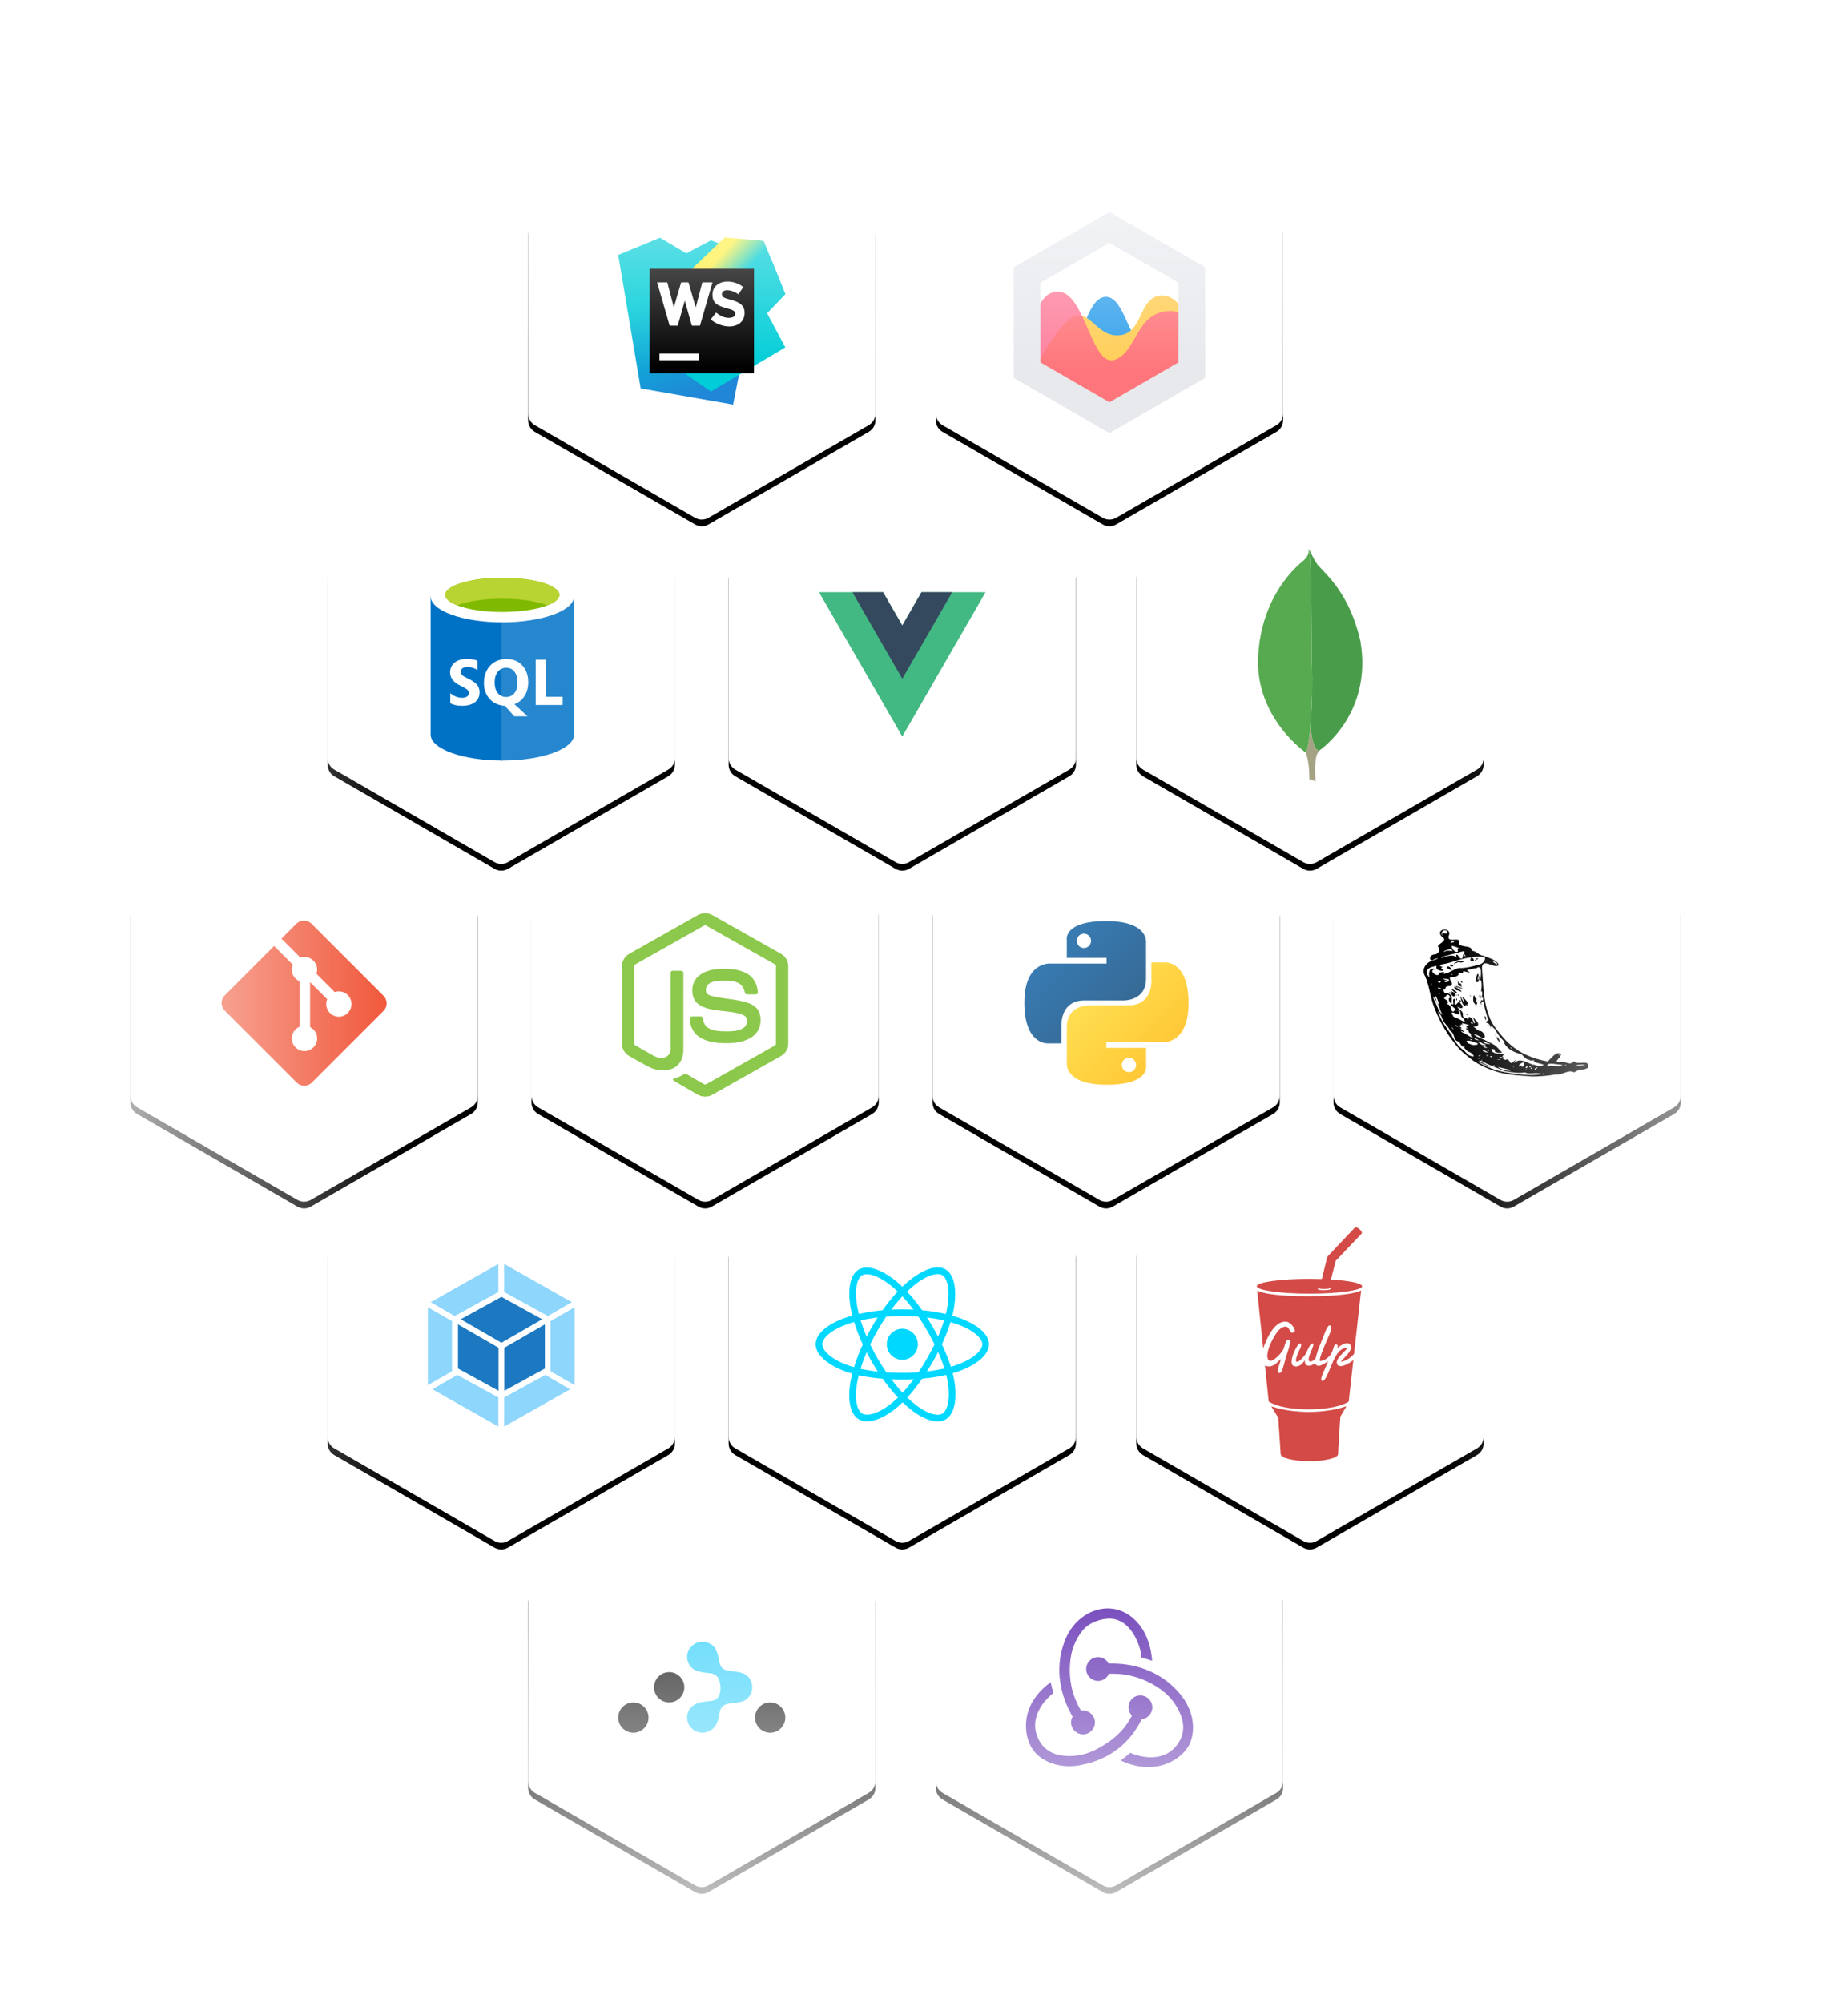 <svg width="553px" height="599px" viewBox="0 0 553 599" version="1.1" xmlns="http://www.w3.org/2000/svg" xmlns:xlink="http://www.w3.org/1999/xlink">
    <defs>
        <path d="M62,1.155 L109.962,28.845 C111.199,29.56 111.962,30.88 111.962,32.309 L111.962,87.691 C111.962,89.12 111.199,90.44 109.962,91.155 L62,118.845 C60.762,119.56 59.238,119.56 58,118.845 L10.038,91.155 C8.801,90.44 8.038,89.12 8.038,87.691 L8.038,32.309 C8.038,30.88 8.801,29.56 10.038,28.845 L58,1.155 C59.238,0.44 60.762,0.44 62,1.155 Z" id="path-1"></path>
        <filter x="-10.8%" y="-9.2%" width="121.7%" height="121.7%" filterUnits="objectBoundingBox" id="filter-2">
            <feOffset dx="0" dy="2" in="SourceAlpha" result="shadowOffsetOuter1"></feOffset>
            <feGaussianBlur stdDeviation="4" in="shadowOffsetOuter1" result="shadowBlurOuter1"></feGaussianBlur>
            <feColorMatrix values="0 0 0 0 0   0 0 0 0 0   0 0 0 0 0  0 0 0 0.1 0" type="matrix" in="shadowBlurOuter1"></feColorMatrix>
        </filter>
        <linearGradient x1="12.959%" y1="11.995%" x2="79.639%" y2="78.234%" id="linearGradient-3">
            <stop stop-color="#387EB8" offset="0%"></stop>
            <stop stop-color="#366994" offset="100%"></stop>
        </linearGradient>
        <linearGradient x1="19.128%" y1="20.545%" x2="90.742%" y2="88.474%" id="linearGradient-4">
            <stop stop-color="#FFE052" offset="0%"></stop>
            <stop stop-color="#FFC331" offset="100%"></stop>
        </linearGradient>
        <path d="M62,1.155 L109.962,28.845 C111.199,29.56 111.962,30.88 111.962,32.309 L111.962,87.691 C111.962,89.12 111.199,90.44 109.962,91.155 L62,118.845 C60.762,119.56 59.238,119.56 58,118.845 L10.038,91.155 C8.801,90.44 8.038,89.12 8.038,87.691 L8.038,32.309 C8.038,30.88 8.801,29.56 10.038,28.845 L58,1.155 C59.238,0.44 60.762,0.44 62,1.155 Z" id="path-5"></path>
        <filter x="-10.8%" y="-9.2%" width="121.7%" height="121.7%" filterUnits="objectBoundingBox" id="filter-6">
            <feOffset dx="0" dy="2" in="SourceAlpha" result="shadowOffsetOuter1"></feOffset>
            <feGaussianBlur stdDeviation="4" in="shadowOffsetOuter1" result="shadowBlurOuter1"></feGaussianBlur>
            <feColorMatrix values="0 0 0 0 0   0 0 0 0 0   0 0 0 0 0  0 0 0 0.1 0" type="matrix" in="shadowBlurOuter1"></feColorMatrix>
        </filter>
        <path d="M62,1.155 L109.962,28.845 C111.199,29.56 111.962,30.88 111.962,32.309 L111.962,87.691 C111.962,89.12 111.199,90.44 109.962,91.155 L62,118.845 C60.762,119.56 59.238,119.56 58,118.845 L10.038,91.155 C8.801,90.44 8.038,89.12 8.038,87.691 L8.038,32.309 C8.038,30.88 8.801,29.56 10.038,28.845 L58,1.155 C59.238,0.44 60.762,0.44 62,1.155 Z" id="path-7"></path>
        <filter x="-10.8%" y="-9.2%" width="121.7%" height="121.7%" filterUnits="objectBoundingBox" id="filter-8">
            <feOffset dx="0" dy="2" in="SourceAlpha" result="shadowOffsetOuter1"></feOffset>
            <feGaussianBlur stdDeviation="4" in="shadowOffsetOuter1" result="shadowBlurOuter1"></feGaussianBlur>
            <feColorMatrix values="0 0 0 0 0   0 0 0 0 0   0 0 0 0 0  0 0 0 0.1 0" type="matrix" in="shadowBlurOuter1"></feColorMatrix>
        </filter>
        <path d="M62,1.155 L109.962,28.845 C111.199,29.56 111.962,30.88 111.962,32.309 L111.962,87.691 C111.962,89.12 111.199,90.44 109.962,91.155 L62,118.845 C60.762,119.56 59.238,119.56 58,118.845 L10.038,91.155 C8.801,90.44 8.038,89.12 8.038,87.691 L8.038,32.309 C8.038,30.88 8.801,29.56 10.038,28.845 L58,1.155 C59.238,0.44 60.762,0.44 62,1.155 Z" id="path-9"></path>
        <filter x="-10.8%" y="-9.2%" width="121.7%" height="121.7%" filterUnits="objectBoundingBox" id="filter-10">
            <feOffset dx="0" dy="2" in="SourceAlpha" result="shadowOffsetOuter1"></feOffset>
            <feGaussianBlur stdDeviation="4" in="shadowOffsetOuter1" result="shadowBlurOuter1"></feGaussianBlur>
            <feColorMatrix values="0 0 0 0 0   0 0 0 0 0   0 0 0 0 0  0 0 0 0.1 0" type="matrix" in="shadowBlurOuter1"></feColorMatrix>
        </filter>
        <path d="M62,1.155 L109.962,28.845 C111.199,29.56 111.962,30.88 111.962,32.309 L111.962,87.691 C111.962,89.12 111.199,90.44 109.962,91.155 L62,118.845 C60.762,119.56 59.238,119.56 58,118.845 L10.038,91.155 C8.801,90.44 8.038,89.12 8.038,87.691 L8.038,32.309 C8.038,30.88 8.801,29.56 10.038,28.845 L58,1.155 C59.238,0.44 60.762,0.44 62,1.155 Z" id="path-11"></path>
        <filter x="-10.8%" y="-9.2%" width="121.7%" height="121.7%" filterUnits="objectBoundingBox" id="filter-12">
            <feOffset dx="0" dy="2" in="SourceAlpha" result="shadowOffsetOuter1"></feOffset>
            <feGaussianBlur stdDeviation="4" in="shadowOffsetOuter1" result="shadowBlurOuter1"></feGaussianBlur>
            <feColorMatrix values="0 0 0 0 0   0 0 0 0 0   0 0 0 0 0  0 0 0 0.1 0" type="matrix" in="shadowBlurOuter1"></feColorMatrix>
        </filter>
        <path d="M62,1.155 L109.962,28.845 C111.199,29.56 111.962,30.88 111.962,32.309 L111.962,87.691 C111.962,89.12 111.199,90.44 109.962,91.155 L62,118.845 C60.762,119.56 59.238,119.56 58,118.845 L10.038,91.155 C8.801,90.44 8.038,89.12 8.038,87.691 L8.038,32.309 C8.038,30.88 8.801,29.56 10.038,28.845 L58,1.155 C59.238,0.44 60.762,0.44 62,1.155 Z" id="path-13"></path>
        <filter x="-10.8%" y="-9.2%" width="121.7%" height="121.7%" filterUnits="objectBoundingBox" id="filter-14">
            <feOffset dx="0" dy="2" in="SourceAlpha" result="shadowOffsetOuter1"></feOffset>
            <feGaussianBlur stdDeviation="4" in="shadowOffsetOuter1" result="shadowBlurOuter1"></feGaussianBlur>
            <feColorMatrix values="0 0 0 0 0   0 0 0 0 0   0 0 0 0 0  0 0 0 0.1 0" type="matrix" in="shadowBlurOuter1"></feColorMatrix>
        </filter>
        <path d="M62,1.155 L109.962,28.845 C111.199,29.56 111.962,30.88 111.962,32.309 L111.962,87.691 C111.962,89.12 111.199,90.44 109.962,91.155 L62,118.845 C60.762,119.56 59.238,119.56 58,118.845 L10.038,91.155 C8.801,90.44 8.038,89.12 8.038,87.691 L8.038,32.309 C8.038,30.88 8.801,29.56 10.038,28.845 L58,1.155 C59.238,0.44 60.762,0.44 62,1.155 Z" id="path-15"></path>
        <filter x="-10.8%" y="-9.2%" width="121.7%" height="121.7%" filterUnits="objectBoundingBox" id="filter-16">
            <feOffset dx="0" dy="2" in="SourceAlpha" result="shadowOffsetOuter1"></feOffset>
            <feGaussianBlur stdDeviation="4" in="shadowOffsetOuter1" result="shadowBlurOuter1"></feGaussianBlur>
            <feColorMatrix values="0 0 0 0 0   0 0 0 0 0   0 0 0 0 0  0 0 0 0.1 0" type="matrix" in="shadowBlurOuter1"></feColorMatrix>
        </filter>
        <path d="M62,1.155 L109.962,28.845 C111.199,29.56 111.962,30.88 111.962,32.309 L111.962,87.691 C111.962,89.12 111.199,90.44 109.962,91.155 L62,118.845 C60.762,119.56 59.238,119.56 58,118.845 L10.038,91.155 C8.801,90.44 8.038,89.12 8.038,87.691 L8.038,32.309 C8.038,30.88 8.801,29.56 10.038,28.845 L58,1.155 C59.238,0.44 60.762,0.44 62,1.155 Z" id="path-17"></path>
        <filter x="-10.8%" y="-9.2%" width="121.7%" height="121.7%" filterUnits="objectBoundingBox" id="filter-18">
            <feOffset dx="0" dy="2" in="SourceAlpha" result="shadowOffsetOuter1"></feOffset>
            <feGaussianBlur stdDeviation="4" in="shadowOffsetOuter1" result="shadowBlurOuter1"></feGaussianBlur>
            <feColorMatrix values="0 0 0 0 0   0 0 0 0 0   0 0 0 0 0  0 0 0 0.1 0" type="matrix" in="shadowBlurOuter1"></feColorMatrix>
        </filter>
        <path d="M62,1.155 L109.962,28.845 C111.199,29.56 111.962,30.88 111.962,32.309 L111.962,87.691 C111.962,89.12 111.199,90.44 109.962,91.155 L62,118.845 C60.762,119.56 59.238,119.56 58,118.845 L10.038,91.155 C8.801,90.44 8.038,89.12 8.038,87.691 L8.038,32.309 C8.038,30.88 8.801,29.56 10.038,28.845 L58,1.155 C59.238,0.44 60.762,0.44 62,1.155 Z" id="path-19"></path>
        <filter x="-10.8%" y="-9.2%" width="121.7%" height="121.7%" filterUnits="objectBoundingBox" id="filter-20">
            <feOffset dx="0" dy="2" in="SourceAlpha" result="shadowOffsetOuter1"></feOffset>
            <feGaussianBlur stdDeviation="4" in="shadowOffsetOuter1" result="shadowBlurOuter1"></feGaussianBlur>
            <feColorMatrix values="0 0 0 0 0   0 0 0 0 0   0 0 0 0 0  0 0 0 0.1 0" type="matrix" in="shadowBlurOuter1"></feColorMatrix>
        </filter>
        <path d="M62,1.155 L109.962,28.845 C111.199,29.56 111.962,30.88 111.962,32.309 L111.962,87.691 C111.962,89.12 111.199,90.44 109.962,91.155 L62,118.845 C60.762,119.56 59.238,119.56 58,118.845 L10.038,91.155 C8.801,90.44 8.038,89.12 8.038,87.691 L8.038,32.309 C8.038,30.88 8.801,29.56 10.038,28.845 L58,1.155 C59.238,0.44 60.762,0.44 62,1.155 Z" id="path-21"></path>
        <filter x="-10.8%" y="-9.2%" width="121.7%" height="121.7%" filterUnits="objectBoundingBox" id="filter-22">
            <feOffset dx="0" dy="2" in="SourceAlpha" result="shadowOffsetOuter1"></feOffset>
            <feGaussianBlur stdDeviation="4" in="shadowOffsetOuter1" result="shadowBlurOuter1"></feGaussianBlur>
            <feColorMatrix values="0 0 0 0 0   0 0 0 0 0   0 0 0 0 0  0 0 0 0.1 0" type="matrix" in="shadowBlurOuter1"></feColorMatrix>
        </filter>
        <path d="M62,1.155 L109.962,28.845 C111.199,29.56 111.962,30.88 111.962,32.309 L111.962,87.691 C111.962,89.12 111.199,90.44 109.962,91.155 L62,118.845 C60.762,119.56 59.238,119.56 58,118.845 L10.038,91.155 C8.801,90.44 8.038,89.12 8.038,87.691 L8.038,32.309 C8.038,30.88 8.801,29.56 10.038,28.845 L58,1.155 C59.238,0.44 60.762,0.44 62,1.155 Z" id="path-23"></path>
        <filter x="-10.8%" y="-9.2%" width="121.7%" height="121.7%" filterUnits="objectBoundingBox" id="filter-24">
            <feOffset dx="0" dy="2" in="SourceAlpha" result="shadowOffsetOuter1"></feOffset>
            <feGaussianBlur stdDeviation="4" in="shadowOffsetOuter1" result="shadowBlurOuter1"></feGaussianBlur>
            <feColorMatrix values="0 0 0 0 0   0 0 0 0 0   0 0 0 0 0  0 0 0 0.1 0" type="matrix" in="shadowBlurOuter1"></feColorMatrix>
        </filter>
        <path d="M62,1.155 L109.962,28.845 C111.199,29.56 111.962,30.88 111.962,32.309 L111.962,87.691 C111.962,89.12 111.199,90.44 109.962,91.155 L62,118.845 C60.762,119.56 59.238,119.56 58,118.845 L10.038,91.155 C8.801,90.44 8.038,89.12 8.038,87.691 L8.038,32.309 C8.038,30.88 8.801,29.56 10.038,28.845 L58,1.155 C59.238,0.44 60.762,0.44 62,1.155 Z" id="path-25"></path>
        <filter x="-10.8%" y="-9.2%" width="121.7%" height="121.7%" filterUnits="objectBoundingBox" id="filter-26">
            <feOffset dx="0" dy="2" in="SourceAlpha" result="shadowOffsetOuter1"></feOffset>
            <feGaussianBlur stdDeviation="4" in="shadowOffsetOuter1" result="shadowBlurOuter1"></feGaussianBlur>
            <feColorMatrix values="0 0 0 0 0   0 0 0 0 0   0 0 0 0 0  0 0 0 0.1 0" type="matrix" in="shadowBlurOuter1"></feColorMatrix>
        </filter>
        <path d="M62,1.155 L109.962,28.845 C111.199,29.56 111.962,30.88 111.962,32.309 L111.962,87.691 C111.962,89.12 111.199,90.44 109.962,91.155 L62,118.845 C60.762,119.56 59.238,119.56 58,118.845 L10.038,91.155 C8.801,90.44 8.038,89.12 8.038,87.691 L8.038,32.309 C8.038,30.88 8.801,29.56 10.038,28.845 L58,1.155 C59.238,0.44 60.762,0.44 62,1.155 Z" id="path-27"></path>
        <filter x="-10.8%" y="-9.2%" width="121.7%" height="121.7%" filterUnits="objectBoundingBox" id="filter-28">
            <feOffset dx="0" dy="2" in="SourceAlpha" result="shadowOffsetOuter1"></feOffset>
            <feGaussianBlur stdDeviation="4" in="shadowOffsetOuter1" result="shadowBlurOuter1"></feGaussianBlur>
            <feColorMatrix values="0 0 0 0 0   0 0 0 0 0   0 0 0 0 0  0 0 0 0.1 0" type="matrix" in="shadowBlurOuter1"></feColorMatrix>
        </filter>
        <path d="M62,1.155 L109.962,28.845 C111.199,29.56 111.962,30.88 111.962,32.309 L111.962,87.691 C111.962,89.12 111.199,90.44 109.962,91.155 L62,118.845 C60.762,119.56 59.238,119.56 58,118.845 L10.038,91.155 C8.801,90.44 8.038,89.12 8.038,87.691 L8.038,32.309 C8.038,30.88 8.801,29.56 10.038,28.845 L58,1.155 C59.238,0.44 60.762,0.44 62,1.155 Z" id="path-29"></path>
        <filter x="-10.8%" y="-9.2%" width="121.7%" height="121.7%" filterUnits="objectBoundingBox" id="filter-30">
            <feOffset dx="0" dy="2" in="SourceAlpha" result="shadowOffsetOuter1"></feOffset>
            <feGaussianBlur stdDeviation="4" in="shadowOffsetOuter1" result="shadowBlurOuter1"></feGaussianBlur>
            <feColorMatrix values="0 0 0 0 0   0 0 0 0 0   0 0 0 0 0  0 0 0 0.1 0" type="matrix" in="shadowBlurOuter1"></feColorMatrix>
        </filter>
        <linearGradient x1="41.703%" y1="1.925%" x2="71.876%" y2="95.235%" id="linearGradient-31">
            <stop stop-color="#00CDD7" offset="28%"></stop>
            <stop stop-color="#2086D7" offset="94%"></stop>
        </linearGradient>
        <linearGradient x1="22.489%" y1="15.127%" x2="82.877%" y2="84.763%" id="linearGradient-32">
            <stop stop-color="#FFF045" offset="14%"></stop>
            <stop stop-color="#00CDD7" offset="37%"></stop>
        </linearGradient>
        <linearGradient x1="11171%" y1="-27691.798%" x2="11907%" y2="-28759.626%" id="linearGradient-33">
            <stop stop-color="#00CDD7" offset="28%"></stop>
            <stop stop-color="#2086D7" offset="94%"></stop>
        </linearGradient>
        <linearGradient x1="100%" y1="46.339%" x2="0%" y2="46.339%" id="linearGradient-34">
            <stop stop-color="#FFFFFF" offset="0%"></stop>
            <stop stop-color="#FFFFFF" stop-opacity="0" offset="100%"></stop>
        </linearGradient>
    </defs>
    <g id="Welcome" stroke="none" stroke-width="1" fill="none" fill-rule="evenodd">
        <g id="Desktop" transform="translate(-236, -1898)">
            <g id="Skills" transform="translate(236, 1898)">
                <g id="Group-11" transform="translate(271, 240)">
                    <g id="Polygon-Copy">
                        <use fill="black" fill-opacity="1" filter="url(#filter-2)" xlink:href="#path-1"></use>
                        <use fill="#FFFFFF" fill-rule="evenodd" xlink:href="#path-1"></use>
                    </g>
                    <g id="python" transform="translate(35, 35)" fill-rule="nonzero">
                        <path d="M24.917,0.446 C12.444,0.446 13.223,5.864 13.223,5.864 L13.237,11.476 L25.139,11.476 L25.139,13.162 L8.509,13.162 C8.509,13.162 0.528,12.255 0.528,24.861 C0.528,37.467 7.494,37.02 7.494,37.02 L11.651,37.02 L11.651,31.17 C11.651,31.17 11.427,24.192 18.506,24.192 L30.312,24.192 C30.312,24.192 36.944,24.3 36.944,17.772 L36.944,6.978 C36.944,6.978 37.951,0.446 24.917,0.446 Z M18.354,4.22 C19.538,4.22 20.495,5.179 20.495,6.365 C20.495,7.551 19.538,8.51 18.354,8.51 C17.169,8.51 16.212,7.551 16.212,6.365 C16.212,5.179 17.169,4.22 18.354,4.22 Z" id="path8615" fill="url(#linearGradient-3)"></path>
                        <path d="M25.271,49.402 C37.744,49.402 36.965,43.985 36.965,43.985 L36.951,38.372 L25.048,38.372 L25.048,36.686 L41.678,36.686 C41.678,36.686 49.66,37.593 49.66,24.987 C49.66,12.381 42.693,12.828 42.693,12.828 L38.536,12.828 L38.536,18.678 C38.536,18.678 38.76,25.656 31.681,25.656 L19.876,25.656 C19.876,25.656 13.243,25.548 13.243,32.076 L13.243,42.87 C13.243,42.87 12.236,49.402 25.271,49.402 Z M31.834,45.628 C30.65,45.628 29.693,44.669 29.693,43.483 C29.693,42.297 30.65,41.338 31.834,41.338 C33.018,41.338 33.975,42.297 33.975,43.483 C33.975,44.669 33.018,45.628 31.834,45.628 Z" id="path8620" fill="url(#linearGradient-4)"></path>
                    </g>
                </g>
                <g id="Group-10" transform="translate(151, 240)">
                    <g id="Polygon-Copy">
                        <use fill="black" fill-opacity="1" filter="url(#filter-6)" xlink:href="#path-5"></use>
                        <use fill="#FFFFFF" fill-rule="evenodd" xlink:href="#path-5"></use>
                    </g>
                    <g id="Group-3" transform="translate(35, 33)" fill="#8CC84B" fill-rule="nonzero">
                        <path d="M22.755,0.699 C24.114,-0.079 25.886,-0.083 27.244,0.699 C34.079,4.561 40.916,8.417 47.75,12.282 C49.035,13.006 49.895,14.436 49.882,15.917 L49.882,39.153 C49.892,40.696 48.947,42.16 47.591,42.868 C40.778,46.709 33.969,50.554 27.158,54.395 C25.77,55.189 23.963,55.128 22.619,54.269 C20.577,53.085 18.531,51.907 16.488,50.724 C16.071,50.475 15.6,50.277 15.305,49.872 C15.566,49.521 16.032,49.478 16.41,49.324 C17.263,49.053 18.046,48.618 18.829,48.196 C19.027,48.06 19.269,48.112 19.459,48.233 C21.205,49.235 22.936,50.265 24.689,51.257 C25.062,51.473 25.441,51.186 25.761,51.008 C32.446,47.23 39.139,43.466 45.823,39.686 C46.071,39.567 46.208,39.304 46.188,39.033 C46.192,31.368 46.189,23.702 46.19,16.037 C46.218,15.729 46.04,15.446 45.762,15.32 C38.973,11.496 32.188,7.667 25.4,3.843 C25.159,3.678 24.841,3.677 24.6,3.842 C17.812,7.667 11.028,11.5 4.241,15.323 C3.963,15.449 3.777,15.728 3.81,16.037 C3.811,23.702 3.81,31.368 3.81,39.034 C3.786,39.305 3.933,39.563 4.179,39.679 C5.991,40.706 7.804,41.726 9.617,42.75 C10.638,43.3 11.892,43.626 13.017,43.205 C14.009,42.849 14.705,41.836 14.686,40.782 C14.696,33.162 14.682,25.54 14.693,17.921 C14.669,17.583 14.989,17.303 15.318,17.335 C16.189,17.329 17.06,17.323 17.93,17.337 C18.294,17.329 18.544,17.693 18.499,18.034 C18.495,25.703 18.508,33.371 18.493,41.04 C18.495,43.084 17.656,45.308 15.765,46.308 C13.436,47.514 10.558,47.258 8.257,46.101 C6.265,45.107 4.364,43.934 2.408,42.869 C1.048,42.165 0.108,40.695 0.118,39.154 L0.118,15.917 C0.104,14.406 0.998,12.949 2.323,12.236 C9.134,8.392 15.945,4.545 22.755,0.699 Z" id="Shape"></path>
                        <path d="M28.697,16.795 C31.668,16.604 34.848,16.682 37.521,18.145 C39.591,19.267 40.738,21.62 40.775,23.92 C40.717,24.23 40.393,24.401 40.097,24.38 C39.235,24.379 38.373,24.391 37.511,24.374 C37.145,24.388 36.933,24.051 36.887,23.728 C36.639,22.627 36.039,21.538 35.004,21.007 C33.414,20.211 31.571,20.251 29.837,20.268 C28.572,20.335 27.211,20.445 26.139,21.189 C25.316,21.752 25.066,22.89 25.36,23.807 C25.637,24.465 26.396,24.677 27.018,24.873 C30.598,25.809 34.392,25.716 37.903,26.948 C39.357,27.45 40.779,28.427 41.277,29.949 C41.928,31.989 41.643,34.428 40.191,36.066 C39.014,37.414 37.3,38.147 35.59,38.546 C33.315,39.053 30.954,39.066 28.644,38.841 C26.472,38.593 24.211,38.022 22.534,36.542 C21.1,35.297 20.4,33.357 20.469,31.485 C20.486,31.169 20.801,30.948 21.104,30.974 C21.972,30.967 22.84,30.965 23.708,30.975 C24.054,30.95 24.311,31.25 24.329,31.577 C24.489,32.625 24.883,33.725 25.797,34.347 C27.561,35.485 29.775,35.407 31.795,35.439 C33.468,35.364 35.347,35.342 36.712,34.236 C37.433,33.605 37.646,32.55 37.452,31.642 C37.241,30.875 36.439,30.518 35.75,30.284 C32.216,29.166 28.38,29.572 24.88,28.308 C23.459,27.805 22.085,26.856 21.539,25.396 C20.777,23.33 21.126,20.775 22.73,19.192 C24.294,17.618 26.551,17.012 28.697,16.795 L28.697,16.795 Z" id="Shape"></path>
                    </g>
                </g>
                <g id="Group-7" transform="translate(210, 139)">
                    <g id="Polygon">
                        <use fill="black" fill-opacity="1" filter="url(#filter-8)" xlink:href="#path-7"></use>
                        <use fill="#FFFFFF" fill-rule="evenodd" xlink:href="#path-7"></use>
                    </g>
                    <g id="vue-logo" transform="translate(35, 38)" fill-rule="nonzero">
                        <polygon id="Shape" fill="#42B883" points="30.752 0.087 25 10.07 19.248 0.087 0.07 0.087 25 43.269 49.93 0.087"></polygon>
                        <polygon id="Shape" fill="#35495E" points="30.752 0.087 25 10.07 19.248 0.087 10.052 0.087 25 25.997 39.948 0.087"></polygon>
                    </g>
                </g>
                <g id="Group-14" transform="translate(210, 342)">
                    <g id="Polygon">
                        <use fill="black" fill-opacity="1" filter="url(#filter-10)" xlink:href="#path-9"></use>
                        <use fill="#FFFFFF" fill-rule="evenodd" xlink:href="#path-9"></use>
                    </g>
                    <g id="react" transform="translate(35, 38)">
                        <g id="logo-(1)">
                            <ellipse id="Oval" fill="#00D8FF" fill-rule="nonzero" cx="25.003" cy="22.012" rx="4.654" ry="4.647"></ellipse>
                            <path d="M25.003,12.564 C31.251,12.564 37.055,13.459 41.432,14.964 C46.705,16.776 49.947,19.524 49.947,22.012 C49.947,24.605 46.511,27.524 40.849,29.398 C36.567,30.814 30.934,31.553 25.003,31.553 C18.922,31.553 13.163,30.859 8.835,29.382 C3.357,27.513 0.058,24.556 0.058,22.012 C0.058,19.544 3.154,16.818 8.353,15.008 C12.746,13.478 18.693,12.564 25.003,12.564 Z" id="Shape" stroke="#00D8FF" stroke-width="2"></path>
                            <path d="M16.766,17.315 C19.887,11.91 23.564,7.336 27.055,4.302 C31.262,0.646 35.266,-0.786 37.424,0.457 C39.673,1.753 40.489,6.183 39.286,12.018 C38.376,16.429 36.203,21.671 33.24,26.802 C30.202,32.062 26.723,36.697 23.279,39.703 C18.921,43.507 14.707,44.884 12.501,43.613 C10.36,42.381 9.541,38.341 10.568,32.939 C11.436,28.375 13.614,22.773 16.766,17.315 Z" id="Shape" stroke="#00D8FF" stroke-width="2"></path>
                            <path d="M16.774,26.816 C13.643,21.416 11.511,15.951 10.622,11.415 C9.551,5.95 10.309,1.771 12.465,0.524 C14.712,-0.775 18.964,0.732 23.424,4.687 C26.797,7.678 30.26,12.176 33.232,17.301 C36.278,22.557 38.562,27.881 39.45,32.362 C40.574,38.032 39.664,42.365 37.46,43.639 C35.321,44.876 31.407,43.567 27.234,39.98 C23.708,36.95 19.935,32.268 16.774,26.816 Z" id="Shape" stroke="#00D8FF" stroke-width="2"></path>
                        </g>
                    </g>
                </g>
                <g id="Group-6" transform="translate(332, 139)">
                    <g id="Polygon-Copy">
                        <use fill="black" fill-opacity="1" filter="url(#filter-12)" xlink:href="#path-11"></use>
                        <use fill="#FFFFFF" fill-rule="evenodd" xlink:href="#path-11"></use>
                    </g>
                    <g id="mongodb_logo" transform="translate(44, 25)" fill-rule="nonzero">
                        <path d="M17.671,69.657 L15.811,69.021 C15.811,69.021 16.056,59.573 12.629,58.888 C10.378,56.245 12.972,-52.231 21.147,58.545 C21.147,58.545 18.357,59.965 17.867,62.364 C17.28,64.713 17.671,69.657 17.671,69.657 Z" id="Shape" fill="#FFFFFF"></path>
                        <path d="M17.671,69.657 L15.811,69.021 C15.811,69.021 16.056,59.573 12.629,58.888 C10.378,56.245 12.972,-52.231 21.147,58.545 C21.147,58.545 18.357,59.965 17.867,62.364 C17.28,64.713 17.671,69.657 17.671,69.657 Z" id="Shape" fill="#A6A385"></path>
                        <path d="M18.65,60.552 C18.65,60.552 34.853,49.881 31.084,27.706 C27.413,11.601 18.797,6.315 17.867,4.259 C16.839,2.79 15.811,0.294 15.811,0.294 L16.497,45.133 C16.497,45.182 15.077,58.888 18.65,60.552" id="Shape" fill="#FFFFFF"></path>
                        <path d="M18.65,60.552 C18.65,60.552 34.853,49.881 31.084,27.706 C27.413,11.601 18.797,6.315 17.867,4.259 C16.839,2.79 15.811,0.294 15.811,0.294 L16.497,45.133 C16.497,45.182 15.077,58.888 18.65,60.552" id="Shape" fill="#499D4A"></path>
                        <path d="M14.832,61.14 C14.832,61.14 -0.392,50.762 0.49,32.455 C1.371,14.147 12.091,5.189 14.196,3.524 C15.566,2.056 15.615,1.517 15.664,0.098 C16.594,2.154 16.448,30.497 16.545,33.825 C17.035,46.699 15.909,58.692 14.832,61.14 Z" id="Shape" fill="#FFFFFF"></path>
                        <path d="M14.832,61.14 C14.832,61.14 -0.392,50.762 0.49,32.455 C1.371,14.147 12.091,5.189 14.196,3.524 C15.566,2.056 15.615,1.517 15.664,0.098 C16.594,2.154 16.448,30.497 16.545,33.825 C17.035,46.699 15.909,58.692 14.832,61.14 Z" id="Shape" fill="#58AA50"></path>
                    </g>
                </g>
                <g id="Group-12" transform="translate(391, 240)">
                    <g id="Polygon-Copy">
                        <use fill="black" fill-opacity="1" filter="url(#filter-14)" xlink:href="#path-13"></use>
                        <use fill="#FFFFFF" fill-rule="evenodd" xlink:href="#path-13"></use>
                    </g>
                    <g id="flask" transform="translate(35, 38)" fill="#010101" fill-rule="nonzero">
                        <path d="M14.715,39.108 C12.838,37.631 10.869,36.215 9.469,34.223 C6.602,30.684 4.367,26.676 2.862,22.377 C1.946,19.6 1.631,16.623 0.454,13.915 C-0.777,11.977 0.662,9.854 2.762,9.238 C3.708,9.054 5.369,8.162 3.362,8.8 C1.562,10.123 1.385,7.6 3.231,7.438 C3.734,7.44 4.202,7.183 4.471,6.758 C4.739,6.333 4.771,5.8 4.554,5.346 C3.208,4.469 7.838,3.5 5.508,2.185 C3.077,-0.438 8.9,-0.938 7.462,2.031 C7.115,4.338 11.531,1.608 10.538,4.254 C11.577,5.523 14.438,4.546 14.385,6.323 C15.923,6.431 16.423,7.7 17.846,7.8 C19.323,8.469 21.992,8.992 22.462,10.654 C21,11.815 17.608,8.262 17.446,11.469 C17.885,16.208 17.777,21.085 19.508,25.6 C20.331,28.331 22.315,30.485 24.123,32.608 C25.92,34.616 28.101,36.243 30.538,37.392 C32.637,38.357 34.854,39.042 37.131,39.431 C38.054,38.731 39.677,36.115 41.108,37.215 C41.177,38.454 38.262,39.808 40.969,39.669 C42.562,39.192 43.662,40.9 44.977,39.354 C46.154,40.792 50,38.446 49.108,41.369 C47.946,42.138 46.254,41.669 45.092,42.7 C43.177,41.738 41.646,43.554 39.523,43.331 C37.163,43.74 34.772,43.94 32.377,43.931 C28.462,43.608 24.446,43.5 20.715,42.115 C18.582,41.403 16.562,40.391 14.715,39.108 Z M18.031,40.546 C20.022,41.547 22.146,42.257 24.338,42.654 C27.908,43.154 31.592,43.915 35.177,43.215 C33.554,42.446 31.877,43.5 30.269,42.692 C28.331,43.108 26.254,42.585 24.285,42.331 C22.046,41.331 19.631,40.646 17.531,39.354 C14.908,38.4 18.885,40.585 19.592,40.762 C21.231,41.692 17.792,40.285 17.285,39.9 C15.915,39.131 15.746,39.292 17.146,40.069 C17.431,40.238 17.708,40.408 18.008,40.554 L18.031,40.546 Z M14.123,37.785 C16.115,38.554 14.123,36.385 13.2,36.508 C12.8,35.808 11.662,35.362 12.431,34.969 C10.985,35.469 10.892,33.062 10.238,33.431 C8.7,32.946 9.646,31.238 7.823,30.185 C7.692,29.077 6.038,28.115 5.515,26.446 C5.285,25.592 3.662,23.138 4.654,25.423 C5.5,27.623 6.962,29.508 8.246,31.385 C9.215,33.177 10.354,35.046 12.092,36.162 C12.685,36.731 13.262,37.6 14.092,37.785 L14.123,37.785 Z M8.392,31.492 C8.462,31.192 8.754,32.146 8.392,31.492 Z M16.5,38.669 C16.923,38.469 15.869,38.415 16.5,38.669 Z M17.577,39.062 C17.469,38.515 17.085,39.369 17.577,39.062 Z M21.238,40.946 C21.638,40.338 20,40.7 21.246,40.915 L21.238,40.946 Z M16.792,37.869 C17.8,37.169 15.508,37.808 16.8,37.815 L16.792,37.869 Z M17.808,38.377 C17.785,37.977 17.454,38.477 17.815,38.323 L17.808,38.377 Z M22.877,41.538 C23.692,42.054 27.631,42.662 25.185,41.746 C24.754,41.785 20.592,40.515 22.885,41.485 L22.877,41.538 Z M19.177,37.792 C20.062,37.477 17.754,37.477 19.177,37.808 L19.177,37.792 Z M13.846,34.177 C14.8,34.946 17.692,34.269 15.308,33.738 C14.223,33.162 11.769,32.762 13.438,34.085 L13.846,34.177 Z M20.492,38.231 C20.923,37.554 18.854,37.846 20.523,38.231 L20.492,38.231 Z M18.469,36.623 C20.777,37.285 16.508,35.146 17.892,36.377 L18.2,36.515 L18.469,36.623 Z M22.515,38.931 C24.731,38.931 20.515,38.623 22.515,38.931 Z M13.231,32.638 C14.508,32.554 11.492,32.077 13.238,32.631 L13.231,32.638 Z M9.008,29.908 C8.854,29.292 7.623,28.808 9.008,29.9 L9.008,29.908 Z M27.023,41.185 C26.985,40.777 26.631,41.331 27.008,41.192 L27.023,41.185 Z M19.508,36.315 C19.615,35.808 18.408,36.154 19.492,36.315 L19.508,36.315 Z M14.362,33.054 C15.292,32.954 12.831,32.415 14.346,33.054 L14.362,33.054 Z M23.062,38.438 C24.523,37.877 21.615,38.177 23.077,38.462 L23.062,38.438 Z M18.538,35.362 C20.238,35.577 16.515,34.208 18.169,35.238 L18.538,35.362 Z M24.438,38.992 C26.023,38.046 25.5,41.208 27.131,39.262 C28.738,38.092 25.746,40.708 27.723,39.469 C29.154,38.515 31.269,39.923 32.6,40.385 C33.562,40.338 34.492,41.215 35.477,40.685 C37.369,40.177 31.777,39.915 33.238,39.023 C31.508,39.531 30.223,38.423 29.392,37.315 C27.446,36.869 25.2,35.869 24.231,34.154 C23.8,33.5 24.769,34.269 23.846,33.2 C22.823,32.174 21.964,30.996 21.3,29.708 C20.362,29.208 20.254,27.731 20.154,29.662 C20.154,28.446 19.023,27.631 18.738,27.969 C18.738,26.8 19.962,27.385 19.1,26.515 C18.915,25.3 18.331,24.038 18.123,22.669 C17.838,22.008 18.085,20.592 17.154,22.092 C16.815,23.669 17.038,20.154 17.569,21.323 C18.262,20.138 17.323,20.277 17.285,20.438 C17.738,19.438 17.569,18.023 17.169,18.562 C17.408,17.5 17.546,14.662 16.808,15.162 C17.254,14.054 17.654,10.092 15.715,11.6 C14.754,11.638 13.806,11.844 12.915,12.208 C14.938,13.323 12.715,12.608 11.892,12.431 C11.785,13.462 10.969,13.015 9.954,13.023 C11.577,13.223 9.185,14.685 8.231,14.115 C7.015,14.692 9.277,16.138 8.231,16.585 C8.354,17.262 6.377,16.338 6.531,17.9 C5.354,17.408 6.369,19.746 6.954,18.954 C8.954,19.492 8.362,20.731 8.415,21.9 C8.092,22.585 6.808,20.292 8.131,20.362 C7.085,18.662 6.977,19.746 6.108,20.538 C5.908,20.592 8.323,21.662 6.808,22.185 C8.138,22.392 8.177,23.554 8.454,24.292 C9.223,25.131 9.092,23.369 10.054,24.377 C9.446,23.485 6.838,21.862 8.938,22.377 C8.938,21.477 8.562,20.754 9.2,20.769 C9.838,19.615 8.531,23.615 9.969,22.146 C10.369,21.969 10.462,20.992 11.177,22.238 C12.215,23.262 11.554,24 10.085,23.062 C10.346,23.946 12.046,24.269 11.723,25.654 C12.062,26.877 12.531,26.423 12.946,26.354 C13.269,27.538 13.454,26.669 13.469,26.1 C14.985,26.469 14.615,27.346 15.1,27.954 C16.123,28.415 13.638,24.831 15.392,26.877 C17.238,28.538 16.085,29.231 14.431,28.969 C15.477,28.885 15.815,30.385 17.123,30.331 C18.315,30.9 19.123,33.077 17.069,32.169 C16.346,31.531 13.846,30.731 15.885,31.962 C17.684,32.695 19.439,33.534 21.138,34.477 C22.454,35.415 23.023,36.492 23.523,36.7 C22.415,37.231 20.192,36.277 21.846,35.985 C20.815,35.8 19.654,35.277 20.646,36.562 C21.485,37.262 23.623,37.185 24,37.269 C23.677,37.985 23.115,38.038 24,38.092 C23,38.623 24.323,38.708 24.415,39.008 L24.438,38.992 Z M22.385,33.254 C21.777,32.615 21.615,31.431 22.277,32.485 C22.615,32.623 23.354,34.431 22.385,33.254 Z M21.431,31.7 C21.4,30.738 21.646,32.438 21.423,31.7 L21.431,31.7 Z M12.769,25.285 C13.215,25.169 12.985,26.054 12.762,25.285 L12.769,25.285 Z M19.138,28.738 C19.408,27.7 19.454,29.608 19.131,28.738 L19.138,28.738 Z M18.462,26.846 C17.738,25.223 18.977,25.962 18.623,27.115 L18.462,26.846 Z M11.8,22.408 C11.477,21.877 10.938,20.315 11.115,19.838 C11.269,20.608 12.762,23.177 11.885,20.9 C10.869,18.992 13.092,21.523 13.323,21.992 C13.431,22.469 12.7,21.862 13.192,22.977 C12.308,21.715 12.662,23.677 11.838,22.408 L11.8,22.408 Z M9.738,20.992 C9.862,19.754 10.246,21.838 9.777,20.985 L9.738,20.992 Z M10.662,21.308 C11.146,20.377 11.454,22.608 10.7,21.308 L10.662,21.308 Z M8.462,19.585 C7.692,18.815 7.138,18.123 8.462,19.115 C8.985,19.115 7.3,17.523 8.585,18.6 C10,18.846 9.308,20.815 8.462,19.585 Z M9.631,19.585 C10.092,19.115 9.885,19.985 9.646,19.554 L9.631,19.585 Z M10.354,19.815 C9.692,18.523 11.185,20.315 10.369,19.785 L10.354,19.815 Z M8.923,18.446 C6.692,16.462 11.723,19.485 9.285,18.815 L8.923,18.446 Z M15.308,22.154 C14.346,21.577 15.054,18.085 15.385,20.469 C16.323,20.169 15.331,21.7 16.031,21.685 C15.931,22.631 15.615,22.977 15.315,22.123 L15.308,22.154 Z M17.285,23.092 C17.377,22.669 17.277,23.646 17.269,23.115 L17.285,23.092 Z M9.392,17.708 C7.962,15.731 13.554,19.708 10.308,18.208 C9.943,18.221 9.594,18.057 9.369,17.769 L9.392,17.708 Z M13.938,20.115 C13.8,18.454 14.238,20.392 13.938,20.115 Z M17.392,22.331 C17.638,21.446 17.392,23.015 17.369,22.392 L17.392,22.331 Z M9.615,16.946 C10.469,16.762 13.138,18.438 10.685,17.423 C10.385,17.192 9.808,17.346 9.592,17.015 L9.615,16.946 Z M16.923,20.654 C17.015,18.954 17.431,19.638 16.923,20.9 L16.923,20.654 Z M10.254,16.423 C10.6,15.915 9.331,14.115 10.438,15.785 C10.915,16.162 11.815,16.415 11.023,16.554 C12.246,17.677 10.685,16.869 10.223,16.423 L10.254,16.423 Z M16.562,20.123 C16.769,18.185 16.746,21.254 16.531,20.123 L16.562,20.123 Z M9.531,14.631 C9.769,14.523 9.638,14.985 9.5,14.631 L9.531,14.631 Z M11.177,15.608 C11.538,14.723 11.931,16.577 11.146,15.615 L11.177,15.608 Z M15.792,18.192 C15.785,17.854 15.877,18.692 15.785,18.192 L15.792,18.192 Z M15.123,16.577 C15.015,15.923 15.492,17.4 15.123,16.577 Z M15.769,15.531 C15.331,14.762 16.331,12.1 16.438,13.746 C15.969,15.031 16.308,15.746 16.631,14.023 C17.231,12.669 16.5,16.692 15.769,15.562 L15.769,15.531 Z M16.431,11.585 C16.623,11.323 16.469,11.846 16.431,11.562 L16.431,11.585 Z M15.323,33.354 C15.062,33.108 15.385,33.5 15.323,33.331 L15.323,33.354 Z M17.631,34.508 C18.9,34.831 18.892,34.308 17.746,34.154 C17.131,33.585 15.192,32.977 16.923,34.085 C17.103,34.303 17.353,34.452 17.631,34.508 Z M13.077,31.5 C13.777,32.023 15.708,32.977 14.069,31.7 C14.623,31.062 13.015,30.723 13.546,30.292 C12.192,29.462 12.477,29.523 13.423,29.562 C11.792,28.831 13.662,28.892 13.569,28.515 C12.938,28.392 10.454,27.408 11.915,28.592 C10.423,27.823 11.562,28.877 11.146,28.762 C9.608,28.346 12.5,29.923 10.908,29.531 C11.785,30.223 13.262,31.3 11.277,30.3 C11.015,30.646 12.692,31.192 13.077,31.5 Z M15.454,32.869 C18.377,33.8 14.069,31.731 15.485,32.869 L15.454,32.869 Z M28.946,40.777 C29.615,40.131 28.946,41.808 30.054,40.615 C30.054,39.762 30.054,39.262 28.815,40.292 C28.485,40.477 28.331,41.262 28.946,40.769 L28.946,40.777 Z M10.385,29.169 C9.885,28.346 8.608,28.423 10.377,29.169 L10.385,29.169 Z M17.992,33.785 C18.762,34.446 21.408,34.269 18.892,33.869 C18.515,33.285 16.531,33.423 17.992,33.754 L17.992,33.785 Z M30.838,41.846 C30.831,41.538 30.331,41.962 30.823,41.846 L30.838,41.846 Z M30.838,41.415 C32.108,40.077 29.615,41.492 30.838,41.415 Z M5.754,25.538 C4.677,24 5.085,23.308 4.046,22.046 C3.846,21.085 2.254,18.885 3.223,21.192 C4.1,22.569 4.362,24.662 5.754,25.538 Z M32.208,41.692 C33.377,40.685 31.469,41.477 32.208,41.685 L32.208,41.692 Z M31.838,41.192 C32.969,40.462 31.577,40.577 31.631,41.262 L31.838,41.192 Z M33.615,41.708 C35.062,40.662 32.738,41.508 33.315,41.908 L33.615,41.708 Z M35.908,43.323 C36.715,42.792 34.969,43.154 35.931,43.323 L35.908,43.323 Z M9.369,26.231 C10.431,26.469 13.608,28.846 11.731,26.392 C10.769,26.108 11.346,23.762 10.369,24.177 C11.023,25.277 10.908,25.715 9.531,25.054 C7.792,24.208 8.554,25.477 8.892,25.823 C8.431,25.931 9.5,26.223 9.369,26.231 Z M4.538,22.385 C4.731,21.615 2.792,18.062 3.623,20.615 C3.923,21.192 3.892,22.192 4.538,22.415 L4.538,22.385 Z M14.754,28.2 C14.754,27.346 13.269,27.862 14.754,28.192 L14.754,28.2 Z M26.408,35.546 C26.185,34.977 25.531,35.546 26.408,35.546 Z M26.969,35.954 C26.923,35.638 26.646,36.015 26.969,35.954 Z M31.585,38.862 C32.038,38.538 31.038,38.823 31.592,38.885 L31.585,38.862 Z M37.692,40.731 C38.738,40.515 41.131,41.262 41.538,40.454 C40.262,40.454 37.131,39.554 36.977,40.662 L37.254,40.708 L37.708,40.708 L37.692,40.731 Z M4.831,19.262 C4.846,18.738 3.469,18.792 4.831,19.246 L4.831,19.262 Z M11.023,23.085 C11.269,22.862 10.423,22.923 11.023,23.092 L11.023,23.085 Z M2.038,16.746 C2.023,16.192 1.769,16.962 2.069,16.746 L2.038,16.746 Z M2.492,16.408 C2.446,15.754 2.131,16.492 2.523,16.408 L2.492,16.408 Z M4.992,17.9 C6.054,17.485 3.062,17.038 4.777,17.823 L4.992,17.9 Z M38.5,38.592 C39.231,37.977 37.692,38.408 38.531,38.6 L38.5,38.592 Z M42.546,40.692 C42.846,39.892 41.892,40.8 42.577,40.692 L42.546,40.692 Z M1.715,14.192 C1.538,13.108 1.538,11.192 3.385,11.831 C0.938,12.315 5.077,14.869 4.554,12.854 C5.585,12.908 6.562,12.246 6.023,13.246 C8.046,13.023 9.454,11.269 11.408,11.515 C13.05,11.38 14.671,11.055 16.238,10.546 C17.585,10.446 18.885,9.008 18.146,8.138 C16.2,8.026 14.248,8.187 12.346,8.615 C10.092,9.085 8.046,9.977 5.769,10.354 C3.492,10.731 6.215,11.192 5.577,11.292 C4.423,11.692 6.923,11.962 5.431,12.385 C4.485,12.208 3.5,11.877 3.892,10.885 C1.769,11.162 -0.1,12.038 1.585,14.2 L1.715,14.2 L1.715,14.192 Z M6.831,11.585 C7.331,9.754 9.5,13.123 7.646,11.831 C7.413,11.653 7.122,11.571 6.831,11.6 L6.831,11.585 Z M7.838,10.708 C7.9,9.862 9.923,11.154 8.169,11.008 L7.838,10.708 Z M9.085,10.208 C9.546,9.654 9.231,10.692 9.092,10.223 L9.085,10.208 Z M9.408,9.992 C10.177,9.077 13.708,9.408 11.115,9.9 C10.423,9.392 9.892,10.223 9.408,10.008 L9.408,9.992 Z M14.023,9.277 C13.908,6.808 16.323,10.177 14.023,9.292 L14.023,9.277 Z M15.331,9.277 C15.808,8.023 17.192,8.777 15.554,9.023 C15.592,9.169 15.508,9.654 15.338,9.285 L15.331,9.277 Z M4.762,15.946 C6.192,15.069 3.223,15.177 4.762,15.946 Z M40.669,37.538 C40.769,36.692 40.115,37.608 40.669,37.538 Z M46.154,40.746 C47.3,40.746 49.615,40.392 47.131,40.392 C46.738,40.454 44.823,40.438 46.154,40.746 Z M6.754,15.723 C7.677,15.662 8.2,14.7 6.577,14.754 C4.054,14.492 8.8,15.615 6.254,15.292 C5.908,15.531 6.731,15.808 6.754,15.723 Z M8.538,13.562 C8.938,13.062 7.977,13.423 8.531,13.562 L8.538,13.562 Z M5.462,8.415 C7.115,7.854 9.369,7.223 10.154,8.692 C9.385,7.738 9.831,6.8 10.585,8.192 C11.646,9.608 12.177,7.546 11.485,7.077 C12.254,8.054 13.162,8.515 12.008,7.138 C13.262,5.6 9.5,7.338 8.646,7.315 C8.223,7.5 4.392,8.292 5.454,8.415 L5.462,8.415 Z M6.423,6.577 C7.362,5.869 9.677,7 8.192,5.869 C8.046,5.723 4.938,6.708 6.423,6.577 Z M9.854,6.715 C10.954,6.715 9.377,5.231 10.692,5.946 C10.477,5.238 9.154,5.108 8.523,4.831 C8.162,5.431 9.231,6.708 9.854,6.7 L9.854,6.715 Z M8.462,3.923 C10.238,3.685 8.008,3.154 8.1,3.923 L8.462,3.923 Z M5.808,1.869 C4.554,0.238 8.162,2.146 6.923,0.423 C5.823,-0.415 4.792,1.392 5.808,1.869 Z M21.862,10.515 C22.438,9.5 19.492,9.146 21.477,10.154 C21.654,10.215 21.615,10.585 21.862,10.515 Z" id="Shape"></path>
                    </g>
                </g>
                <g id="Group-15" transform="translate(332, 342)">
                    <g id="Polygon-Copy">
                        <use fill="black" fill-opacity="1" filter="url(#filter-16)" xlink:href="#path-15"></use>
                        <use fill="#FFFFFF" fill-rule="evenodd" xlink:href="#path-15"></use>
                    </g>
                    <g id="gulp" transform="translate(44, 25)" fill-rule="nonzero">
                        <path d="M24.399,67.866 L25.07,56.683 L26.923,53.519 C26.923,53.519 22.705,55.244 15.643,55.244 C8.581,55.244 4.427,53.551 4.427,53.551 L6.504,57.002 L7.239,67.866 C7.239,69.031 11.08,69.975 15.819,69.975 C20.557,69.975 24.399,69.031 24.399,67.866 M22.281,15.639 L23.69,10.071 L31.492,1.862 L29.435,0.11 L21.176,8.855 L19.54,15.508 C18.309,15.467 17.077,15.446 15.846,15.446 C7.147,15.446 0.095,16.438 0.095,17.66 C0.095,18.883 7.147,19.874 15.846,19.874 C24.544,19.874 31.596,18.883 31.596,17.66 C31.596,16.76 27.772,15.985 22.281,15.639" id="Shape" fill="#D34A47"></path>
                        <path d="M21.462,18.758 C21.462,18.758 21.157,18.826 20.259,18.83 C19.362,18.834 18.724,18.824 18.47,18.593 C18.402,18.531 18.365,18.407 18.365,18.324 C18.366,18.165 18.479,18.071 18.622,18.013 L18.758,18.226 C18.699,18.246 18.665,18.27 18.665,18.296 C18.665,18.417 19.583,18.5 20.286,18.491 C20.988,18.482 21.837,18.424 21.838,18.305 C21.838,18.269 21.774,18.235 21.662,18.209 L21.797,17.997 C21.979,18.053 22.138,18.163 22.138,18.352 C22.136,18.673 21.727,18.722 21.462,18.758" id="Shape" fill="#FFFFFF"></path>
                        <path d="M31.476,1.878 C31.673,1.651 31.375,1.072 30.812,0.584 C30.248,0.096 29.632,-0.116 29.435,0.11 C29.239,0.337 29.537,0.916 30.101,1.404 C30.664,1.892 31.28,2.105 31.476,1.878 M24.023,40.549 C23.838,38.77 27.914,36.193 26.868,36.111 C24.617,36.24 23.496,38.75 22.363,41.379 C21.948,42.342 20.527,46.451 19.595,45.945 C18.664,45.44 20.803,42.061 21.402,40.055 C20.711,40.562 18.173,42.533 17.52,40.687 C16.468,41.58 14.222,42.064 14.475,39.718 C13.916,40.709 12.661,42.092 11.154,41.517 C9.176,40.763 12.301,34.46 13.078,34.778 C13.855,35.096 12.921,36.532 12.676,37.089 C12.138,38.316 11.517,39.859 11.932,40.174 C12.643,40.715 14.579,38.128 14.622,38.071 C14.984,37.593 16.015,34.464 16.847,34.823 C17.678,35.183 14.773,39.314 15.859,40.133 C16.078,40.299 16.974,40.031 17.52,39.442 C17.872,39.06 17.751,38.215 18.927,35.411 C20.102,32.607 21.15,29.115 21.957,29.381 C22.763,29.647 22.098,31.44 21.809,32.108 C20.452,35.243 18.104,40.424 19.211,40.031 C20.318,39.639 20.895,39.616 21.979,38.348 C23.063,37.079 23.013,34.99 23.735,35.034 C24.458,35.079 24.337,35.749 24.162,36.259 C24.873,35.445 27.533,33.731 28.175,35.429 C28.935,37.438 24.369,40.341 25.508,40.193 C26.618,40.049 28.416,38.91 29.184,37.874 L31.297,18.875 C31.297,18.875 29.17,20.634 15.641,20.634 C2.112,20.634 0.205,18.911 0.205,18.911 L2.004,36.253 C2.959,33.539 5.227,28.049 8.802,28.233 C10.428,28.317 12.599,31.448 10.739,31.554 C9.952,31.599 9.872,29.991 8.94,29.755 C8.268,29.585 7.331,30.132 6.726,30.724 C5.519,31.905 2.924,36.565 3.267,38.888 C3.704,41.85 7.354,37.859 7.972,36.674 C8.407,35.839 8.701,33.366 9.652,33.626 C10.603,33.885 9.569,36.437 8.879,38.694 C8.105,41.228 7.697,43.9 6.726,43.593 C5.755,43.286 7.337,40.015 7.28,39.442 C6.367,40.284 4.686,42.416 2.534,41.36 L3.652,52.13 C3.652,52.13 6.622,54.476 15.568,54.476 C24.514,54.476 27.594,52.166 27.594,52.166 L28.981,39.693 C27.846,40.798 24.253,42.761 24.023,40.549" id="Shape" fill="#D34A47"></path>
                    </g>
                </g>
                <g id="Group-13" transform="translate(90, 342)">
                    <g id="Polygon">
                        <use fill="black" fill-opacity="1" filter="url(#filter-18)" xlink:href="#path-17"></use>
                        <use fill="#FFFFFF" fill-rule="evenodd" xlink:href="#path-17"></use>
                    </g>
                    <g id="webpack-icon" transform="translate(35, 32)" fill-rule="nonzero">
                        <polygon id="Shape" fill="#FFFFFF" points="25 0 50 14.151 50 42.453 25 56.604 0 42.453 0 14.151"></polygon>
                        <path d="M45.61,41.47 L25.867,52.621 L25.867,43.936 L38.168,37.18 L45.61,41.47 Z M46.96,40.249 L46.96,16.93 L39.735,21.093 L39.735,36.081 L46.96,40.249 Z M4.39,41.47 L24.133,52.621 L24.133,43.936 L11.832,37.18 L4.39,41.47 Z M3.04,40.249 L3.04,16.93 L10.265,21.093 L10.265,36.081 L3.04,40.249 Z M3.885,15.421 L24.133,3.983 L24.133,12.38 L11.162,19.504 L11.063,19.561 L3.885,15.421 Z M46.115,15.421 L25.867,3.983 L25.867,12.38 L38.838,19.504 L38.937,19.561 L46.115,15.421 Z" id="Shape" fill="#8ED6FB"></path>
                        <path d="M24.186,41.929 L12.055,35.264 L12.055,22.058 L24.186,29.057 L24.186,41.929 M25.919,41.929 L38.05,35.264 L38.05,22.058 L25.919,29.057 L25.919,41.929 M12.876,20.529 L25.055,13.836 L37.234,20.529 L25.055,27.557 L12.876,20.529" id="Shape" fill="#1C78C0"></path>
                    </g>
                </g>
                <g id="Group-16" transform="translate(272, 445)">
                    <g id="Polygon-Copy">
                        <use fill="black" fill-opacity="1" filter="url(#filter-20)" xlink:href="#path-19"></use>
                        <use fill="#FFFFFF" fill-rule="evenodd" xlink:href="#path-19"></use>
                    </g>
                    <g id="redux" transform="translate(35, 36)" fill="#764ABC" fill-rule="nonzero">
                        <path d="M34.645,33.151 C36.49,32.96 37.89,31.369 37.826,29.46 C37.763,27.552 36.172,26.024 34.263,26.024 L34.136,26.024 C32.163,26.088 30.636,27.742 30.7,29.715 C30.763,30.669 31.145,31.496 31.718,32.069 C29.554,36.332 26.246,39.45 21.283,42.059 C17.911,43.841 14.411,44.477 10.912,44.032 C8.049,43.65 5.822,42.377 4.422,40.277 C2.386,37.16 2.195,33.787 3.913,30.415 C5.122,27.997 7.03,26.215 8.239,25.324 C7.985,24.497 7.603,23.097 7.412,22.079 C-1.814,28.761 -0.859,37.796 1.94,42.059 C4.04,45.241 8.303,47.213 13.012,47.213 C14.284,47.213 15.556,47.086 16.829,46.768 C24.973,45.177 31.145,40.341 34.645,33.151 Z M45.843,25.261 C41.007,19.598 33.881,16.48 25.737,16.48 L24.719,16.48 C24.146,15.335 22.937,14.571 21.601,14.571 L21.474,14.571 C19.502,14.635 17.975,16.289 18.038,18.262 C18.102,20.171 19.692,21.698 21.601,21.698 L21.728,21.698 C23.128,21.634 24.337,20.743 24.846,19.534 L25.991,19.534 C30.827,19.534 35.408,20.934 39.544,23.67 C42.725,25.77 45.016,28.506 46.288,31.815 C47.37,34.487 47.306,37.096 46.161,39.323 C44.38,42.695 41.389,44.541 37.444,44.541 C34.899,44.541 32.481,43.777 31.209,43.204 C30.509,43.841 29.236,44.859 28.346,45.495 C31.082,46.768 33.881,47.468 36.554,47.468 C42.662,47.468 47.179,44.095 48.897,40.723 C50.742,37.032 50.615,30.669 45.843,25.261 Z M13.521,34.232 C13.584,36.141 15.175,37.668 17.084,37.668 L17.211,37.668 C19.183,37.605 20.71,35.95 20.647,33.978 C20.583,32.069 18.992,30.542 17.084,30.542 L16.956,30.542 C16.829,30.542 16.638,30.542 16.511,30.605 C13.902,26.279 12.821,21.57 13.203,16.48 C13.457,12.662 14.729,9.353 16.956,6.617 C18.802,4.263 22.365,3.118 24.783,3.054 C31.527,2.927 34.39,11.326 34.581,14.698 C35.408,14.889 36.808,15.335 37.763,15.653 C36.999,5.345 30.636,0 24.528,0 C18.802,0 13.521,4.136 11.421,10.244 C8.494,18.389 10.403,26.215 13.966,32.387 C13.648,32.833 13.457,33.533 13.521,34.233 L13.521,34.232 Z" id="Shape"></path>
                    </g>
                </g>
                <g id="Group-17" transform="translate(150, 445)">
                    <g id="Polygon">
                        <use fill="black" fill-opacity="1" filter="url(#filter-22)" xlink:href="#path-21"></use>
                        <use fill="#FFFFFF" fill-rule="evenodd" xlink:href="#path-21"></use>
                    </g>
                    <g id="react-router" transform="translate(35, 46)" fill-rule="nonzero">
                        <path d="M37.171,17.815 C36.229,18.123 35.215,18.217 34.231,18.39 C33.963,18.437 33.68,18.395 33.41,18.432 C31.309,18.724 30.516,19.565 30.219,21.801 C30.061,22.992 29.748,24.123 29.065,25.136 C27.911,26.847 25.668,27.623 23.749,26.955 C21.695,26.239 20.45,24.367 20.616,22.241 C20.766,20.326 22.279,18.633 24.403,18.142 C25.398,17.911 26.43,17.821 27.451,17.728 C29.356,17.555 30.198,16.72 30.515,14.846 C30.698,13.768 30.535,12.751 30.296,11.735 C29.931,10.18 28.8,9.458 26.9,9.32 C25.863,9.245 24.808,9.094 23.816,8.796 C21.728,8.168 20.512,6.355 20.609,4.229 C20.693,2.366 22.21,0.553 24.031,0.137 C26.189,-0.357 28.338,0.506 29.256,2.428 C29.738,3.437 30.002,4.579 30.191,5.691 C30.528,7.684 31.32,8.457 33.308,8.673 C34.594,8.813 35.904,8.972 37.129,9.356 C38.991,9.938 40.11,11.673 40.109,13.602 C40.109,15.488 38.955,17.233 37.171,17.815 Z" id="Shape" fill="#62DAFB"></path>
                        <path d="M15.248,18.121 C12.753,18.122 10.715,16.085 10.715,13.59 C10.714,11.094 12.751,9.056 15.247,9.056 C17.742,9.056 19.78,11.093 19.78,13.588 C19.78,16.083 17.744,18.121 15.248,18.121 Z M4.518,27.188 C2.024,27.181 -0.006,25.137 6.93894473e-16,22.64 C0.006,20.146 2.05,18.116 4.548,18.122 C7.041,18.128 9.071,20.172 9.065,22.67 C9.059,25.163 7.015,27.194 4.518,27.188 Z M45.5,27.188 C43,27.202 40.948,25.18 40.934,22.689 C40.919,20.189 42.941,18.136 45.432,18.122 C47.932,18.108 49.985,20.13 49.999,22.621 C50.013,25.121 47.991,27.173 45.5,27.188 Z" id="Shape" fill="#424242"></path>
                    </g>
                </g>
                <g id="Group-5" transform="translate(272, 36)">
                    <g id="Polygon-Copy">
                        <use fill="black" fill-opacity="1" filter="url(#filter-24)" xlink:href="#path-23"></use>
                        <use fill="#FFFFFF" fill-rule="evenodd" xlink:href="#path-23"></use>
                    </g>
                    <g id="chartjs-logo" transform="translate(35, 32)">
                        <path d="M49.648,28.68 C41.195,28.845 42.955,34.198 36.998,35.552 C30.946,36.927 29.99,20.769 23.94,20.769 C17.888,20.769 16.549,36.464 8.971,47.24 L8.756,47.545 L25,56.923 L49.648,42.692 L49.648,28.68 Z" id="Shape" fill="#36A2EB" fill-rule="nonzero"></path>
                        <path d="M49.648,28.192 C46.818,24.56 44.898,20.385 40.769,20.385 C33.462,20.385 35.385,32.308 27.308,32.308 C19.231,32.308 18.382,19.482 9.231,31.538 C6.315,35.38 3.968,39.663 2.125,43.716 L25,56.923 L49.648,42.692 L49.648,28.192 Z" id="Shape" fill="#FFCE56" fill-rule="nonzero"></path>
                        <path d="M0.352,33.132 C3.125,25.451 4.322,19.231 9.615,19.231 C17.692,19.231 19.615,41.923 26.538,39.615 C33.462,37.308 32.692,25 43.462,25 C45.512,25 47.605,26.255 49.648,28.287 L49.648,42.692 L25,56.923 L0.352,42.692 L0.352,33.132 Z" id="Shape" fill-opacity="0.8" fill="#FE6184" fill-rule="nonzero"></path>
                        <polygon id="Shape" stroke="#E7E9ED" stroke-width="8" points="25 0 49.648 14.231 49.648 42.692 25 56.923 0.352 42.692 0.352 14.231"></polygon>
                    </g>
                </g>
                <g id="Group-9" transform="translate(31, 240)">
                    <g id="Polygon-Copy">
                        <use fill="black" fill-opacity="1" filter="url(#filter-26)" xlink:href="#path-25"></use>
                        <use fill="#FFFFFF" fill-rule="evenodd" xlink:href="#path-25"></use>
                    </g>
                    <g id="Git_icon" transform="translate(35, 35)" fill="#F05133" fill-rule="nonzero">
                        <path d="M48.769,22.8 L27.199,1.232 C25.958,-0.011 23.943,-0.011 22.7,1.232 L18.222,5.711 L23.903,11.392 C25.223,10.946 26.737,11.246 27.789,12.298 C28.848,13.358 29.145,14.884 28.687,16.21 L34.163,21.685 C35.489,21.228 37.017,21.524 38.075,22.584 C39.553,24.062 39.553,26.458 38.075,27.938 C36.595,29.417 34.199,29.417 32.719,27.938 C31.608,26.825 31.332,25.19 31.896,23.82 L26.789,18.713 L26.789,32.153 C27.149,32.331 27.489,32.569 27.789,32.869 C29.268,34.347 29.268,36.743 27.789,38.223 C26.311,39.701 23.913,39.701 22.436,38.223 C20.958,36.742 20.958,34.347 22.436,32.869 C22.802,32.504 23.225,32.227 23.676,32.042 L23.676,18.478 C23.225,18.293 22.803,18.019 22.436,17.652 C21.316,16.532 21.047,14.888 21.621,13.513 L16.02,7.911 L1.23,22.7 C-0.012,23.944 -0.012,25.958 1.23,27.201 L22.801,48.769 C24.042,50.012 26.056,50.012 27.3,48.769 L48.769,27.301 C50.011,26.058 50.011,24.042 48.769,22.8 Z" id="Shape"></path>
                    </g>
                </g>
                <g id="Group-8" transform="translate(90, 139)">
                    <g id="Polygon">
                        <use fill="black" fill-opacity="1" filter="url(#filter-28)" xlink:href="#path-27"></use>
                        <use fill="#FFFFFF" fill-rule="evenodd" xlink:href="#path-27"></use>
                    </g>
                    <g id="sql-database" transform="translate(38, 31)" fill-rule="nonzero">
                        <path d="M0.867,8.343 L0.867,49.679 C0.867,53.971 10.473,57.45 22.322,57.45 L22.322,8.343 C22.322,8.343 0.867,8.343 0.867,8.343 Z" id="Shape" fill="#0072C6"></path>
                        <path d="M22.028,57.449 L22.322,57.449 C34.171,57.449 43.777,53.972 43.777,49.679 L43.777,8.343 L22.028,8.343 L22.028,57.449 Z" id="Shape" fill="#0072C6"></path>
                        <path d="M22.028,57.449 L22.322,57.449 C34.171,57.449 43.777,53.972 43.777,49.679 L43.777,8.343 L22.028,8.343 L22.028,57.449 Z" id="Shape" fill="#FFFFFF" opacity="0.15"></path>
                        <path d="M43.777,8.343 C43.777,12.634 34.171,16.113 22.322,16.113 C10.473,16.113 0.867,12.634 0.867,8.343 C0.867,4.051 10.473,0.572 22.322,0.572 C34.171,0.572 43.777,4.051 43.777,8.343" id="Shape" fill="#FFFFFF"></path>
                        <path d="M39.39,7.895 C39.39,10.728 31.748,13.022 22.322,13.022 C12.895,13.022 5.252,10.728 5.252,7.895 C5.252,5.063 12.895,2.768 22.322,2.768 C31.748,2.768 39.39,5.063 39.39,7.895" id="Shape" fill="#7FBA00"></path>
                        <path d="M35.814,11.028 C38.049,10.162 39.392,9.076 39.392,7.897 C39.392,5.064 31.75,2.769 22.322,2.769 C12.895,2.769 5.253,5.064 5.253,7.897 C5.253,9.076 6.596,10.162 8.83,11.028 C11.951,9.817 16.827,9.035 22.322,9.035 C27.817,9.035 32.692,9.817 35.814,11.028" id="Shape" fill="#B8D432"></path>
                        <path d="M15.507,37.036 C15.507,38.32 15.041,39.315 14.11,40.02 C13.178,40.725 11.891,41.078 10.249,41.078 C8.851,41.078 7.683,40.826 6.745,40.322 L6.745,37.3 C7.827,38.219 9.02,38.68 10.323,38.68 C10.953,38.68 11.439,38.554 11.782,38.302 C12.126,38.05 12.298,37.717 12.298,37.3 C12.298,36.892 12.133,36.536 11.802,36.233 C11.471,35.931 10.799,35.541 9.786,35.062 C7.721,34.094 6.689,32.771 6.689,31.097 C6.689,29.883 7.138,28.908 8.039,28.175 C8.939,27.442 10.135,27.075 11.627,27.075 C12.949,27.075 14.043,27.249 14.913,27.594 L14.913,30.417 C14.001,29.788 12.962,29.473 11.797,29.473 C11.212,29.473 10.75,29.596 10.41,29.845 C10.07,30.094 9.901,30.426 9.901,30.841 C9.901,31.269 10.037,31.62 10.312,31.894 C10.585,32.167 11.147,32.506 11.997,32.909 C13.263,33.508 14.163,34.115 14.703,34.732 C15.238,35.35 15.507,36.118 15.507,37.036 Z" id="Shape" fill="#FFFFFF"></path>
                        <path d="M30.076,33.977 C30.076,35.569 29.713,36.952 28.99,38.122 C28.265,39.293 27.246,40.114 25.931,40.587 L29.859,44.222 L25.893,44.222 L23.089,41.078 C21.887,41.034 20.802,40.716 19.835,40.124 C18.869,39.534 18.123,38.722 17.598,37.693 C17.072,36.664 16.809,35.516 16.809,34.251 C16.809,32.847 17.094,31.596 17.663,30.497 C18.233,29.398 19.033,28.554 20.066,27.962 C21.098,27.371 22.281,27.075 23.616,27.075 C24.862,27.075 25.978,27.361 26.964,27.934 C27.948,28.507 28.713,29.322 29.258,30.379 C29.804,31.437 30.076,32.637 30.076,33.977 Z M26.866,34.148 C26.866,32.775 26.567,31.691 25.969,30.894 C25.37,30.098 24.553,29.699 23.513,29.699 C22.456,29.699 21.61,30.099 20.973,30.898 C20.338,31.698 20.02,32.761 20.02,34.089 C20.02,35.411 20.331,36.467 20.954,37.257 C21.578,38.047 22.404,38.442 23.437,38.442 C24.489,38.442 25.322,38.059 25.939,37.295 C26.557,36.531 26.866,35.481 26.866,34.148 Z" id="Shape" fill="#FFFFFF"></path>
                        <polygon id="Shape" fill="#FFFFFF" points="40.377 40.842 32.314 40.842 32.314 27.302 35.363 27.302 35.363 38.368 40.377 38.368"></polygon>
                    </g>
                </g>
                <g id="Group-4" transform="translate(150, 36)">
                    <g id="Polygon">
                        <use fill="black" fill-opacity="1" filter="url(#filter-30)" xlink:href="#path-29"></use>
                        <use fill="#FFFFFF" fill-rule="evenodd" xlink:href="#path-29"></use>
                    </g>
                    <g id="webstrom" transform="translate(35, 35)" fill-rule="nonzero">
                        <polygon id="Shape" fill="url(#linearGradient-31)" points="6.719 45.156 0 5.234 12.5 0.078 20.391 4.766 27.734 0.859 42.891 6.719 34.375 50"></polygon>
                        <polygon id="Shape" fill="url(#linearGradient-32)" points="50 16.953 43.516 1.016 31.875 0 13.75 17.344 18.594 39.766 27.734 46.094 50 32.891 44.531 22.656"></polygon>
                        <polygon id="Shape" fill="url(#linearGradient-33)" points="40 14.531 44.531 22.656 50 16.953 46.016 7.031 40 14.531"></polygon>
                        <g id="Group" transform="translate(9.375, 9.375)">
                            <polygon id="Shape" fill="#000000" points="0 0 31.25 0 31.25 31.25 0 31.25"></polygon>
                            <path d="M2.969,25.391 L14.688,25.391 L14.688,27.344 L2.969,27.344 L2.969,25.391 Z M18.281,15.156 L19.922,13.125 C21.094,14.062 22.266,14.688 23.75,14.688 C24.922,14.688 25.625,14.219 25.625,13.438 C25.625,12.734 25.156,12.344 23.047,11.797 C20.469,11.094 18.828,10.391 18.828,7.812 L18.828,7.734 C18.828,5.391 20.703,3.828 23.281,3.828 C25.01,3.821 26.689,4.399 28.047,5.469 L26.562,7.656 C25.619,6.919 24.476,6.484 23.281,6.406 C22.266,6.406 21.641,6.875 21.641,7.578 C21.641,8.438 22.188,8.75 24.375,9.297 C26.953,10 28.438,10.938 28.438,13.203 C28.438,15.781 26.484,17.266 23.75,17.266 C21.743,17.192 19.818,16.449 18.281,15.156 Z M15.781,4.062 L13.828,11.562 L11.641,4.062 L9.453,4.062 L7.266,11.562 L5.312,4.062 L2.266,4.062 L6.016,17.031 L8.438,17.031 L10.547,9.531 L12.656,17.031 L15.078,17.031 L18.828,4.062 L15.781,4.062 Z" id="Shape" fill="#FFFFFF"></path>
                        </g>
                    </g>
                </g>
                <g id="T_Fade" fill="url(#linearGradient-34)">
                    <rect id="Rectangle-3" x="433" y="0" width="120" height="599"></rect>
                    <rect id="Rectangle-3" transform="translate(61, 299.5) scale(-1, 1) translate(-61, -299.5) " x="1" y="0" width="120" height="599"></rect>
                    <rect id="Rectangle-3" transform="translate(276.75, 55.5) scale(1, -1) rotate(90) translate(-276.75, -55.5) " x="221.75" y="-220.75" width="110" height="552.5"></rect>
                    <rect id="Rectangle-3" transform="translate(278.5, 537) rotate(90) translate(-278.5, -537) " x="218.5" y="266.5" width="120" height="541"></rect>
                </g>
            </g>
        </g>
    </g>
</svg>